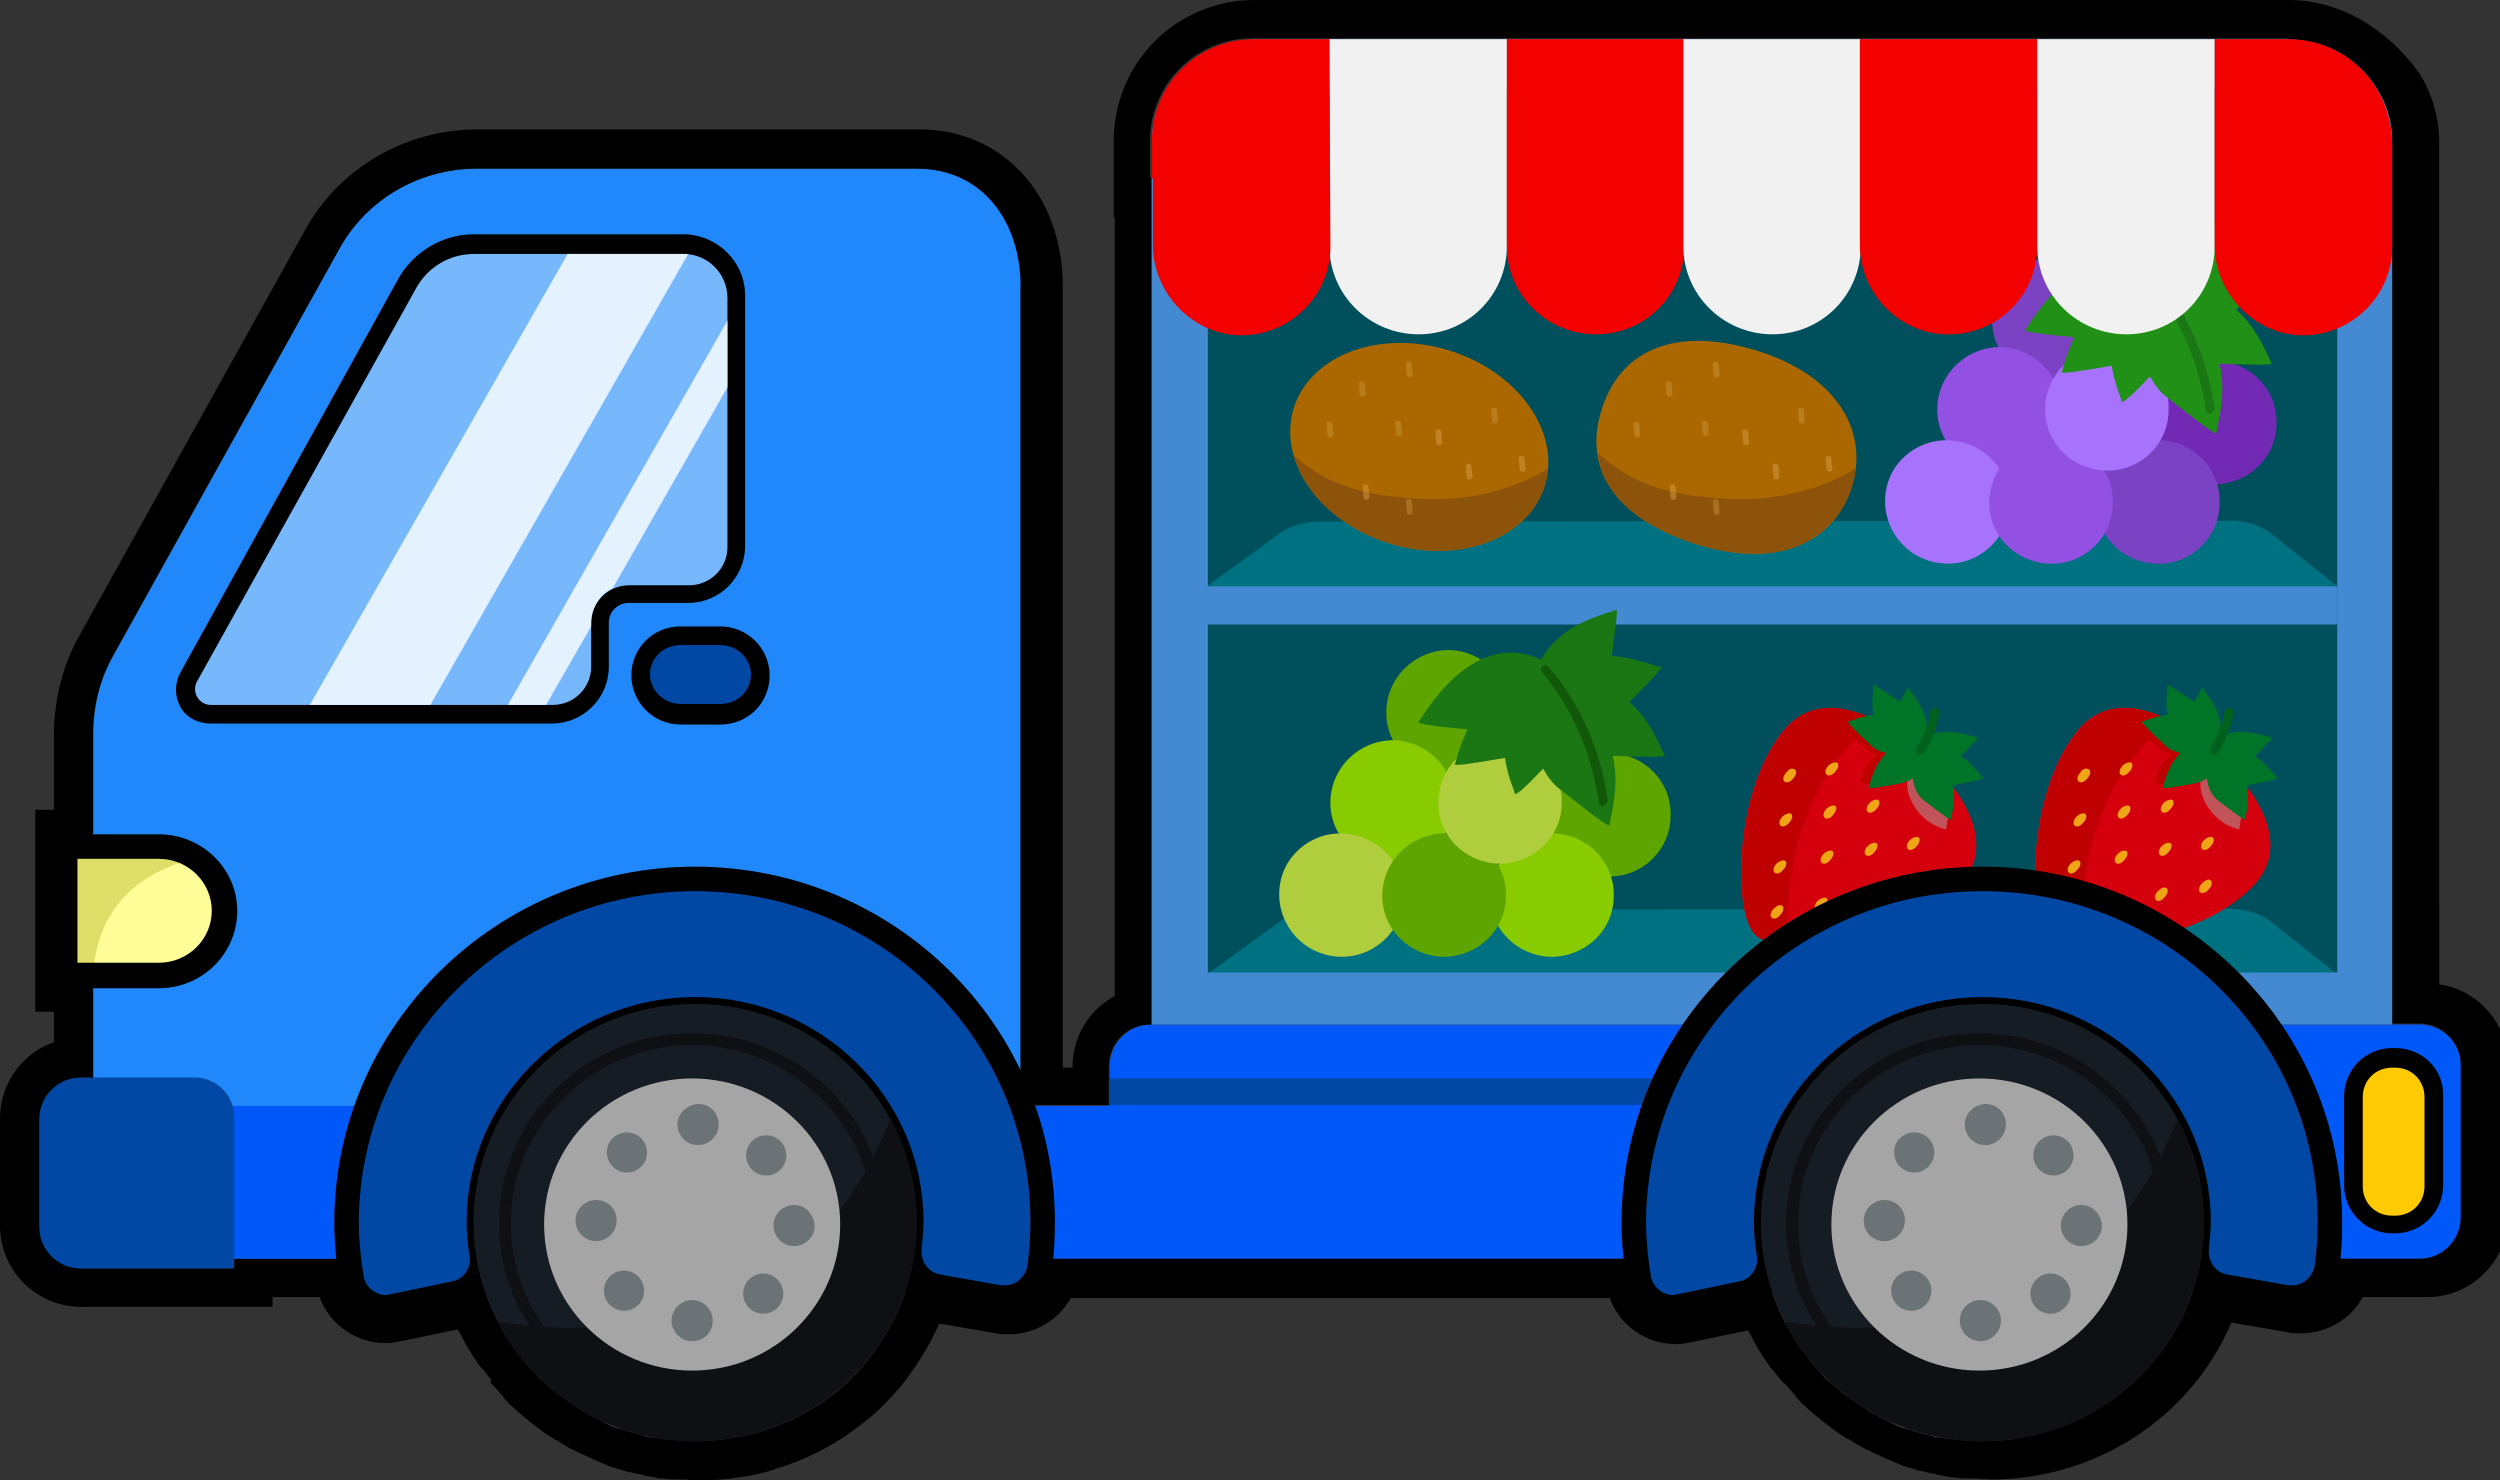 <?xml version="1.0" encoding="utf-8"?>
<!-- Generator: Adobe Illustrator 26.5.0, SVG Export Plug-In . SVG Version: 6.00 Build 0)  -->
<svg version="1.1" id="레이어_1" xmlns="http://www.w3.org/2000/svg" xmlns:xlink="http://www.w3.org/1999/xlink" x="0px"
	 y="0px" viewBox="0 0 255 151" style="enable-background:new 0 0 255 151;" xml:space="preserve">
<rect x="0" y="0" width="255" height="151" fill="#333333" stroke="none"/>
<g>
	<g>
		<g>
			<path style="fill:#2088FA;" d="M104.2,29.2c0-6.6-3.9-12-10.6-12H48.7c-5.9,0-11.3,3.1-14.1,8.2L11.5,67c-1.3,2.3-1.9,4.9-2,7.6
				h0v38.1c0,8.7,7.2,15.8,16,15.8h18.5l49.5,0c6.7,0,10.6-5.4,10.6-12V29.2z"/>
		</g>
		<g>
			<g>
				<path style="fill:#0148A5;" d="M69.4,72.8c-2.2,0-4.1-1.8-4.1-4c0-2.2,1.8-4,4.1-4h4.1c2.2,0,4.1,1.8,4.1,4c0,2.2-1.8,4-4.1,4
					H69.4z"/>
				<path d="M73.5,65.8c1.7,0,3.1,1.4,3.1,3c0,1.7-1.4,3-3.1,3h-4.1c-1.7,0-3.1-1.4-3.1-3c0-1.7,1.4-3,3.1-3H73.5 M73.5,63.9h-4.1
					c-2.8,0-5,2.2-5,5c0,2.7,2.2,5,5,5h4.1c2.8,0,5-2.2,5-5C78.5,66.1,76.2,63.9,73.5,63.9L73.5,63.9z"/>
			</g>
		</g>
		<g>
			<g>
				<g>
					<path style="fill:#DEDE69;" d="M6.6,99.6V86.3h9.6c3.7,0,6.7,3,6.7,6.6c0,3.6-3,6.6-6.7,6.6H6.6z"/>
					<g>
						<path style="fill:#FFFD97;" d="M9.6,98.3h6.6c3,0,5.5-2.4,5.5-5.4c0-2.2-1.3-4.1-3.3-4.9C11.9,90.1,10,94.9,9.6,98.3z"/>
					</g>
					<path d="M16.2,87.6c3,0,5.4,2.4,5.4,5.3c0,2.9-2.4,5.3-5.4,5.3H7.9V87.6H16.2 M16.2,85.1H7.9H5.3v2.5v10.7v2.5h2.6h8.3
						c4.4,0,8-3.5,8-7.9C24.2,88.6,20.6,85.1,16.2,85.1L16.2,85.1z"/>
				</g>
			</g>
		</g>
		<g>
			<g>
				<path style="fill:#77B7FC;" d="M21.5,72.8c-0.9,0-1.8-0.5-2.2-1.3c-0.5-0.8-0.5-1.7,0-2.5l22.4-40.2c1.3-2.4,3.9-3.9,6.7-3.9
					h21.3c3,0,5.5,2.4,5.5,5.4v25.4c0,2.7-2.2,4.9-4.9,4.9h-6.1c-1.6,0-3,1.3-3,2.9V68c0,2.7-2.2,4.9-4.9,4.9H21.5z"/>
				<path d="M69.7,25.9c2.5,0,4.5,2,4.5,4.5v25.4c0,2.2-1.8,3.9-3.9,3.9h-6.1c-2.2,0-3.9,1.7-3.9,3.9V68c0,2.2-1.8,3.9-3.9,3.9H21.5
					c-1.2,0-2-1.3-1.4-2.4l22.4-40.2c1.2-2.1,3.4-3.4,5.9-3.4H69.7 M69.7,23.9H48.3c-3.1,0-6,1.7-7.6,4.4L18.4,68.6
					c-0.6,1.1-0.6,2.4,0,3.5c0.6,1.1,1.8,1.7,3.1,1.7h34.8c3.2,0,5.8-2.6,5.8-5.8v-4.5c0-1.1,0.9-2,2-2h6.1c3.2,0,5.8-2.6,5.8-5.8
					V30.3C76.1,26.8,73.2,23.9,69.7,23.9L69.7,23.9z"/>
			</g>
			<path style="opacity:0.8;fill:#FFFFFF;" d="M69.7,25.9H57.9l-26.3,46h12.3l26.3-46C70,25.9,69.9,25.9,69.7,25.9z"/>
			<path style="opacity:0.8;fill:#FFFFFF;" d="M74.2,32.7L51.8,71.9h3.9l4.6-8v-0.4c0-1.5,0.9-2.9,2.2-3.5l11.7-20.5V32.7z"/>
		</g>
		<path style="fill:#0058F8;" d="M246.8,104.5h-57.6h-19.3h-52.5c-2.3,0-4.2,1.9-4.2,4.2v4.1H105H98H9.5v8.9c0,3.7,3,6.7,6.8,6.7H98
			h0h19.4c0,0,0,0,0,0h52.5h19.3h57.6c2.3,0,4.2-1.9,4.2-4.2v-15.6C251,106.4,249.1,104.5,246.8,104.5z"/>
		<g>
			<path style="fill:#FDCA03;" d="M244.1,124.9c-2.2,0-4-1.8-4-3.9v-9.1c0-2.2,1.8-3.9,4-3.9h0.3c2.2,0,4,1.8,4,3.9v9.1
				c0,2.2-1.8,3.9-4,3.9H244.1z"/>
			<path d="M244.3,108.9c1.7,0,3,1.3,3,3v9.1c0,1.7-1.3,3-3,3h-0.3c-1.7,0-3-1.3-3-3v-9.1c0-1.7,1.3-3,3-3H244.3 M244.3,106.9h-0.3
				c-2.7,0-4.9,2.2-4.9,4.9v9.1c0,2.7,2.2,4.9,4.9,4.9h0.3c2.7,0,4.9-2.2,4.9-4.9v-9.1C249.3,109.1,247.1,106.9,244.3,106.9
				L244.3,106.9z"/>
		</g>
		<g>
			<g>
				<path style="fill:#0148A5;" d="M23.8,129.4H8.1c-2.3,0-4.1-1.8-4.1-4.1V114c0-2.3,1.8-4.1,4.1-4.1h11.7c2.3,0,4.1,1.8,4.1,4.1
					V129.4z"/>
			</g>
		</g>
	</g>
	<rect x="113.2" y="110" style="fill:#0148A5;" width="68.2" height="2.7"/>
</g>
<path d="M233.4,4c3.9,0,7.4,2.1,9.2,5.3c0,0.1,0.1,0.1,0.1,0.2c0,0.1,0.1,0.1,0.1,0.2c0.8,1.4,1.2,3,1.2,4.7v0.2v5.9v3.2v1.3v79.4
	h-13.2c0,0,0,0,0,0h16c2.3,0,4.2,1.9,4.2,4.2v15.6c0,2.3-1.9,4.2-4.2,4.2h-9.6c0,0.3-0.1,0.6-0.1,0.9c-0.2,1.6-1.6,2.8-3.3,2.8
	c-0.2,0-0.4,0-0.6-0.1l-6.2-1.1c-0.5-0.1-1-0.3-1.4-0.6h-1.5c-2.5,9.6-11.4,16.7-21.9,16.7c-0.5,0-1,0-1.5-0.1c-0.1,0-0.3,0-0.4,0
	c-0.4,0-0.8-0.1-1.2-0.1c-0.1,0-0.2,0-0.3,0c-0.5-0.1-0.9-0.2-1.4-0.2c-0.1,0-0.2,0-0.3-0.1c-0.4-0.1-0.7-0.2-1.1-0.3
	c-0.1,0-0.2-0.1-0.4-0.1c-0.4-0.1-0.9-0.3-1.3-0.4c0,0-0.1,0-0.1,0c-0.4-0.1-0.8-0.3-1.2-0.5c-0.1-0.1-0.2-0.1-0.3-0.2
	c-0.4-0.2-0.7-0.3-1-0.5c-0.1,0-0.1-0.1-0.2-0.1c-0.4-0.2-0.8-0.4-1.2-0.7c-0.1-0.1-0.2-0.1-0.3-0.2c-0.3-0.2-0.6-0.4-0.9-0.6
	c-0.1-0.1-0.2-0.1-0.3-0.2c-0.4-0.3-0.7-0.5-1.1-0.8c0,0-0.1-0.1-0.1-0.1c-0.3-0.3-0.6-0.5-0.9-0.8c-0.1-0.1-0.2-0.2-0.3-0.2
	c-0.3-0.3-0.6-0.6-0.8-0.9c0,0-0.1-0.1-0.1-0.1c-0.3-0.3-0.6-0.7-0.9-1c-0.1-0.1-0.1-0.2-0.2-0.3c-0.2-0.3-0.5-0.6-0.7-0.9
	c-0.1-0.1-0.1-0.2-0.2-0.3c-0.3-0.4-0.5-0.8-0.7-1.1c0-0.1-0.1-0.1-0.1-0.2c-0.2-0.3-0.4-0.7-0.6-1c0-0.1-0.1-0.1-0.1-0.2
	c0,0,0,0,0,0c-0.7-1.4-1.3-2.9-1.7-4.5h-0.6c-0.5,0.7-1.2,1.2-2.1,1.4l-6.2,1.3c-0.2,0-0.5,0.1-0.7,0.1c-1.6,0-3-1.1-3.2-2.7
	c-0.1-0.7-0.2-1.3-0.3-2h-49.8c0,0,0,0,0,0h-11.5c0,0.3-0.1,0.6-0.1,0.9c-0.2,1.6-1.6,2.8-3.3,2.8c-0.2,0-0.4,0-0.6-0.1l-6.2-1.1
	c-0.5-0.1-1-0.3-1.4-0.6h-1.5c-0.8,3.2-2.4,6.1-4.4,8.6c-0.7,0.8-1.4,1.6-2.2,2.3c-0.3,0.2-0.5,0.5-0.8,0.7
	c-2.2,1.8-4.8,3.2-7.7,4.1c-0.4,0.1-0.7,0.2-1.1,0.3c-0.7,0.2-1.5,0.3-2.2,0.4c-1.1,0.2-2.3,0.3-3.4,0.3c-0.5,0-1,0-1.5-0.1
	c-0.1,0-0.3,0-0.4,0c-0.4,0-0.8-0.1-1.2-0.1c-0.1,0-0.2,0-0.3,0c-0.5-0.1-0.9-0.2-1.4-0.2c-0.1,0-0.2,0-0.3-0.1
	c-0.4-0.1-0.7-0.2-1.1-0.3c-0.1,0-0.2-0.1-0.4-0.1c-0.4-0.1-0.9-0.3-1.3-0.4c0,0-0.1,0-0.1,0c-0.4-0.1-0.8-0.3-1.2-0.5
	c-0.1-0.1-0.2-0.1-0.3-0.2c-0.4-0.2-0.7-0.3-1-0.5c-0.1,0-0.1-0.1-0.2-0.1c-0.4-0.2-0.8-0.4-1.2-0.7c-0.1-0.1-0.2-0.1-0.3-0.2
	c-0.3-0.2-0.6-0.4-0.9-0.6c-0.1-0.1-0.2-0.1-0.3-0.2c-0.4-0.3-0.7-0.5-1.1-0.8c0,0-0.1-0.1-0.1-0.1c-0.3-0.3-0.6-0.5-0.9-0.8
	c-0.1-0.1-0.2-0.2-0.3-0.2c-0.3-0.3-0.6-0.6-0.8-0.9c0,0-0.1-0.1-0.1-0.1c-0.3-0.3-0.6-0.7-0.9-1c-0.1-0.1-0.1-0.2-0.2-0.3
	c-0.2-0.3-0.5-0.6-0.7-0.9c-0.1-0.1-0.1-0.2-0.2-0.3c-0.3-0.4-0.5-0.8-0.7-1.1c0-0.1-0.1-0.1-0.1-0.2c-0.2-0.3-0.4-0.7-0.6-1
	c0-0.1-0.1-0.1-0.1-0.2c0,0,0,0,0,0c-0.7-1.4-1.3-2.9-1.7-4.5h-0.6c-0.5,0.7-1.2,1.2-2.1,1.4l-6.2,1.3c-0.2,0-0.5,0.1-0.7,0.1
	c-1.6,0-3-1.1-3.2-2.7c-0.1-0.7-0.2-1.3-0.3-2H25.6h-1.7v1H8.3c-2.4,0-4.3-1.9-4.3-4.3v-10.9c0-2.4,1.9-4.3,4.3-4.3h1.2V99.2H7.6
	v-1.9v-8.8v-1.9h1.9V74.5v0c0-2.6,0.7-5.2,2-7.6l23.1-41.5c2.8-5.1,8.2-8.2,14-8.2c0,0,0,0,0,0h44.9c6.7,0,10.6,5.4,10.6,12v83.5
	h0.8h8.2V110v-1.3c0-2.3,1.9-4.2,4.2-4.2h52.5h3.7c0,0,0,0,0,0h-56.1V24.9v-6.8h-0.1v-3.8c0-5.7,4.7-10.4,10.4-10.4h0.8h6.8h0.1
	h18.1h18h0.1h17.9h0.1h18h18.1h6.9H233.4 M233.4,0h-0.5h-6.9h-18.1h-18h-0.1h-17.9h-0.1h-18h-18.1h-0.1h-6.8h-0.8
	c-8,0-14.4,6.4-14.4,14.4v3.8v4h0.1v2.8v76.6c-2.6,1.4-4.3,4.1-4.3,7.2v0.1h-1V29.2c0-9.3-6.1-16-14.6-16H48.7
	c-7.3,0-14.1,3.9-17.6,10.3L8,65c-1.6,2.9-2.4,6.2-2.5,9.5l0,8.1H3.6v4v1.9v8.8v1.9v4h1.9v3.1c-3.2,1.1-5.5,4.2-5.5,7.8v10.9
	c0,4.6,3.7,8.3,8.3,8.3h15.5h4v-1h4.8c1,2.8,3.7,4.7,6.8,4.7c0.5,0,1-0.1,1.5-0.2l5.8-1.2l0.5,0.9c0,0.1,0.1,0.2,0.1,0.2
	c0.2,0.4,0.4,0.8,0.7,1.2c0,0.1,0.1,0.1,0.1,0.2c0.3,0.4,0.6,0.9,0.9,1.3c0.1,0.1,0.1,0.2,0.2,0.2l0.1,0.1c0.3,0.4,0.5,0.7,0.8,1
	L50,141c0.1,0.1,0.1,0.2,0.2,0.2c0.4,0.4,0.7,0.8,1.1,1.2c0,0.1,0.1,0.1,0.1,0.2c0.3,0.3,0.6,0.7,1,1c0.1,0.1,0.2,0.2,0.3,0.3
	c0.4,0.3,0.7,0.6,1.1,0.9c0,0,0.1,0.1,0.1,0.1c0.4,0.3,0.8,0.6,1.3,1c0.1,0.1,0.2,0.1,0.3,0.2l0.1,0.1c0.4,0.2,0.7,0.5,1.1,0.7
	l0.1,0c0.1,0.1,0.2,0.1,0.3,0.2c0.5,0.3,0.9,0.6,1.4,0.8c0.1,0,0.1,0.1,0.2,0.1c0.4,0.2,0.8,0.4,1.3,0.6c0.1,0.1,0.3,0.1,0.4,0.2
	c0.5,0.2,0.9,0.4,1.4,0.6c0.1,0,0.1,0,0.2,0.1c0.5,0.2,1,0.3,1.6,0.5c0.1,0,0.2,0.1,0.3,0.1l0.1,0c0.4,0.1,0.9,0.2,1.3,0.3l0.1,0
	c0.1,0,0.2,0,0.3,0.1c0.5,0.1,1.1,0.2,1.6,0.3c0.1,0,0.2,0,0.3,0l0.1,0c0.4,0.1,0.9,0.1,1.4,0.1c0.2,0,0.3,0,0.5,0
	c0.6,0,1.2,0.1,1.7,0.1c1.4,0,2.7-0.1,4-0.3c0.9-0.1,1.7-0.3,2.6-0.5c0.4-0.1,0.8-0.2,1.3-0.4c3.3-1,6.3-2.6,9-4.8
	c0.3-0.3,0.7-0.5,1-0.8c0.9-0.8,1.8-1.8,2.6-2.7c1.6-2,3-4.2,4-6.5l5.8,1c0.4,0.1,0.8,0.1,1.3,0.1c2.7,0,5.1-1.5,6.3-3.7h8.5h46.5
	c1,2.8,3.7,4.7,6.8,4.7c0.5,0,1-0.1,1.5-0.2l5.8-1.2l0.5,0.9c0,0.1,0.1,0.2,0.1,0.2c0.2,0.4,0.4,0.8,0.7,1.2c0,0.1,0.1,0.1,0.1,0.2
	c0.3,0.4,0.6,0.9,0.9,1.3c0.1,0.1,0.1,0.2,0.2,0.2l0.1,0.1c0.3,0.4,0.5,0.7,0.8,1l0.1,0.1c0.1,0.1,0.1,0.2,0.2,0.2
	c0.4,0.4,0.7,0.8,1.1,1.2c0,0.1,0.1,0.1,0.1,0.2c0.3,0.3,0.6,0.7,1,1c0.1,0.1,0.2,0.2,0.3,0.3c0.4,0.3,0.7,0.6,1.1,0.9
	c0,0,0.1,0.1,0.1,0.1c0.4,0.3,0.8,0.6,1.3,1c0.1,0.1,0.2,0.1,0.3,0.2l0.1,0.1c0.4,0.2,0.7,0.5,1.1,0.7l0.1,0
	c0.1,0.1,0.2,0.1,0.3,0.2c0.5,0.3,0.9,0.6,1.4,0.8c0.1,0,0.1,0.1,0.2,0.1c0.4,0.2,0.8,0.4,1.3,0.6c0.1,0.1,0.3,0.1,0.4,0.2
	c0.5,0.2,0.9,0.4,1.4,0.6c0.1,0,0.1,0,0.2,0.1c0.5,0.2,1,0.3,1.6,0.5c0.1,0,0.2,0.1,0.3,0.1l0.1,0c0.4,0.1,0.9,0.2,1.3,0.3l0.1,0
	c0.1,0,0.2,0,0.3,0.1c0.5,0.1,1.1,0.2,1.6,0.3c0.1,0,0.2,0,0.3,0l0.1,0c0.4,0.1,0.9,0.1,1.4,0.1c0.2,0,0.3,0,0.5,0
	c0.6,0,1.2,0.1,1.7,0.1c10.8,0,20.4-6.4,24.5-16l5.8,1c0.4,0.1,0.8,0.1,1.3,0.1c2.7,0,5.1-1.5,6.3-3.7h6.6c4.5,0,8.2-3.7,8.2-8.2
	v-15.6c0-4.1-3-7.5-7-8.1V25.1v-1.3v-3.2v-5.9v-0.2c0-2.3-0.6-4.5-1.7-6.5c-0.1-0.1-0.1-0.2-0.2-0.3l0,0l0,0c0-0.1-0.1-0.1-0.1-0.2
	l0,0C243.4,2.8,238.6,0,233.4,0L233.4,0z"/>
<g id="box_00000052793377456619755570000001224641484847651219_">
	<g id="Frames_00000013876261006039481630000016800362913769231755_">
		<path style="fill:#004F5C;" d="M230.9,6.6H130.7c-5.7,0-10.3,4.6-10.3,10.3v84.9h120.9V16.9C241.2,11.2,236.6,6.6,230.9,6.6z"/>
		<path style="fill:#007181;" d="M130.8,93.8l-7.7,5.6h115.3l-6.9-5.5c-1.1-0.8-2.6-1.2-4.1-1.2l-92.7,0.1
			C133.3,92.8,132,93.2,130.8,93.8z"/>
		<g>
			<path style="fill:#007181;" d="M130.8,54.2l-7.7,5.6h115.3l-6.9-5.5c-1.1-0.8-2.6-1.2-4.1-1.2l-92.7,0.1
				C133.3,53.2,132,53.5,130.8,54.2z"/>
			<rect x="123.1" y="59.8" style="fill:#438AD2;" width="115.3" height="3.9"/>
		</g>
		<g>
			<g>
				<path style="fill:#438AD2;" d="M244,104.5H117.5V14.3c0-5.7,5-10.3,11.2-10.3h104.2C239,4,244,8.6,244,14.3V104.5z M123.2,99.2
					h115.2V14.3c0-2.8-2.5-5.1-5.5-5.1H128.7c-3,0-5.5,2.3-5.5,5.1V99.2z"/>
			</g>
		</g>
	</g>
</g>
<g>
	
		<ellipse transform="matrix(0.293 -0.956 0.956 0.293 58.745 170.652)" style="fill:#AB6800;" cx="144.8" cy="45.6" rx="10.3" ry="13.4"/>
	<g>
		<defs>
			
				<ellipse id="SVGID_4_" transform="matrix(0.293 -0.956 0.956 0.293 58.745 170.652)" cx="144.8" cy="45.6" rx="10.3" ry="13.4"/>
		</defs>
		<clipPath id="SVGID_00000110464174216050532160000007041933747553982607_">
			<use xlink:href="#SVGID_4_"  style="overflow:visible;"/>
		</clipPath>
		<g style="clip-path:url(#SVGID_00000110464174216050532160000007041933747553982607_);">
			<path style="fill:#8E530A;" d="M146.1,56.8c-10.3,0.4-16.4-6-19.3-15.5c0.8,1.1,1.7,2,2.5,2.8c2,1.8,4.1,3.8,6.3,4.8
				c2.3,1.1,4.7,1.6,7.1,1.8c5,0.6,10.2,0,14.9-2.7c4.1-2.4,7.5-7.2,10.3-13.1C167.4,49.2,158.6,56.4,146.1,56.8z"/>
		</g>
	</g>
	<g style="opacity:0.35;">
		<path style="fill:#D8A24C;" d="M143.8,52.5c-0.2,0-0.3-0.1-0.3-0.3l-0.1-1c0-0.2,0.1-0.3,0.3-0.3c0.2,0,0.3,0.1,0.3,0.3l0.1,1
			C144.1,52.4,144,52.5,143.8,52.5C143.8,52.5,143.8,52.5,143.8,52.5z"/>
	</g>
	<g style="opacity:0.35;">
		<path style="fill:#D8A24C;" d="M142.7,44.5c-0.2,0-0.3-0.1-0.3-0.3l-0.1-1c0-0.2,0.1-0.3,0.3-0.3c0.2,0,0.3,0.1,0.3,0.3l0.1,1
			C143,44.3,142.9,44.5,142.7,44.5C142.7,44.5,142.7,44.5,142.7,44.5z"/>
	</g>
	<g style="opacity:0.46;">
		<path style="fill:#D8A24C;" d="M155.3,48.1c-0.2,0-0.3-0.1-0.3-0.3l-0.1-1c0-0.2,0.1-0.3,0.3-0.3c0.2,0,0.3,0.1,0.3,0.3l0.1,1
			C155.6,48,155.5,48.1,155.3,48.1C155.3,48.1,155.3,48.1,155.3,48.1z"/>
	</g>
	<g style="opacity:0.35;">
		<path style="fill:#D8A24C;" d="M152.5,43.2c-0.2,0-0.3-0.1-0.3-0.3l-0.1-1c0-0.2,0.1-0.3,0.3-0.3c0.2,0,0.3,0.1,0.3,0.3l0.1,1
			C152.8,43,152.7,43.1,152.5,43.2C152.5,43.2,152.5,43.2,152.5,43.2z"/>
	</g>
	<g style="opacity:0.46;">
		<path style="fill:#D8A24C;" d="M149.9,48.9c-0.2,0-0.3-0.1-0.3-0.3l-0.1-1c0-0.2,0.1-0.3,0.3-0.3c0.2,0,0.3,0.1,0.3,0.3l0.1,1
			C150.2,48.7,150.1,48.9,149.9,48.9C149.9,48.9,149.9,48.9,149.9,48.9z"/>
	</g>
	<g style="opacity:0.35;">
		<path style="fill:#D8A24C;" d="M139,40.5c-0.2,0-0.3-0.1-0.3-0.3l-0.1-1c0-0.2,0.1-0.3,0.3-0.3c0.2,0,0.3,0.1,0.3,0.3l0.1,1
			C139.3,40.3,139.2,40.4,139,40.5C139,40.5,139,40.5,139,40.5z"/>
	</g>
	<g style="opacity:0.35;">
		<path style="fill:#D8A24C;" d="M135.7,44.6c-0.2,0-0.3-0.1-0.3-0.3l-0.1-1c0-0.2,0.1-0.3,0.3-0.3c0.2,0,0.3,0.1,0.3,0.3l0.1,1
			C136,44.4,135.9,44.6,135.7,44.6C135.7,44.6,135.7,44.6,135.7,44.6z"/>
	</g>
	<g style="opacity:0.46;">
		<path style="fill:#D8A24C;" d="M146.8,45.4c-0.2,0-0.3-0.1-0.3-0.3l-0.1-1c0-0.2,0.1-0.3,0.3-0.3c0.2,0,0.3,0.1,0.3,0.3l0.1,1
			C147.1,45.3,147,45.4,146.8,45.4C146.8,45.4,146.8,45.4,146.8,45.4z"/>
	</g>
	<g style="opacity:0.35;">
		<path style="fill:#D8A24C;" d="M143.8,38.5c-0.2,0-0.3-0.1-0.3-0.3l-0.1-1c0-0.2,0.1-0.3,0.3-0.3c0.2,0,0.3,0.1,0.3,0.3l0.1,1
			C144.1,38.3,144,38.5,143.8,38.5C143.8,38.5,143.8,38.5,143.8,38.5z"/>
	</g>
	<g style="opacity:0.46;">
		<path style="fill:#D8A24C;" d="M139.4,51c-0.2,0-0.3-0.1-0.3-0.3l-0.1-1c0-0.2,0.1-0.3,0.3-0.3c0.2,0,0.3,0.1,0.3,0.3l0.1,1
			C139.6,50.8,139.5,51,139.4,51C139.4,51,139.4,51,139.4,51z"/>
	</g>
</g>
<g>
	<path style="fill:#AB6800;" d="M173,55.5c8.6,2.7,14.2-0.4,15.9-5.9c1.7-5.4-1.3-11.2-9.6-13.8c-9-2.8-14.2,0.4-15.9,5.9
		C161.6,47.1,163.9,52.6,173,55.5z"/>
	<g>
		<defs>
			<path id="SVGID_00000106859139651048555840000004928685710823617945_" d="M173,55.5c8.6,2.7,14.2-0.4,15.9-5.9
				c1.7-5.4-1.3-11.2-9.6-13.8c-9-2.8-14.2,0.4-15.9,5.9C161.6,47.1,163.9,52.6,173,55.5z"/>
		</defs>
		<clipPath id="SVGID_00000176034529825967878070000004575175820860246167_">
			<use xlink:href="#SVGID_00000106859139651048555840000004928685710823617945_"  style="overflow:visible;"/>
		</clipPath>
		<g style="clip-path:url(#SVGID_00000176034529825967878070000004575175820860246167_);">
			<path style="fill:#8E530A;" d="M177.4,56.8c-10.3,0.4-16.4-6-19.3-15.5c0.8,1.1,1.7,2,2.5,2.8c2,1.8,4.1,3.8,6.3,4.8
				c2.3,1.1,4.7,1.6,7.1,1.8c5,0.6,10.2,0,14.9-2.7c4.1-2.4,7.5-7.2,10.3-13.1C198.7,49.2,189.9,56.4,177.4,56.8z"/>
		</g>
	</g>
	<g style="opacity:0.35;">
		<path style="fill:#D8A24C;" d="M175.1,52.5c-0.2,0-0.3-0.1-0.3-0.3l-0.1-1c0-0.2,0.1-0.3,0.3-0.3c0.2,0,0.3,0.1,0.3,0.3l0.1,1
			C175.4,52.4,175.3,52.5,175.1,52.5C175.1,52.5,175.1,52.5,175.1,52.5z"/>
	</g>
	<g style="opacity:0.35;">
		<path style="fill:#D8A24C;" d="M174,44.5c-0.2,0-0.3-0.1-0.3-0.3l-0.1-1c0-0.2,0.1-0.3,0.3-0.3c0.2,0,0.3,0.1,0.3,0.3l0.1,1
			C174.3,44.3,174.2,44.5,174,44.5C174.1,44.5,174,44.5,174,44.5z"/>
	</g>
	<g style="opacity:0.46;">
		<path style="fill:#D8A24C;" d="M186.6,48.1c-0.2,0-0.3-0.1-0.3-0.3l-0.1-1c0-0.2,0.1-0.3,0.3-0.3c0.2,0,0.3,0.1,0.3,0.3l0.1,1
			C186.9,48,186.8,48.1,186.6,48.1C186.6,48.1,186.6,48.1,186.6,48.1z"/>
	</g>
	<g style="opacity:0.35;">
		<path style="fill:#D8A24C;" d="M183.8,43.2c-0.2,0-0.3-0.1-0.3-0.3l-0.1-1c0-0.2,0.1-0.3,0.3-0.3c0.2,0,0.3,0.1,0.3,0.3l0.1,1
			C184.1,43,184,43.1,183.8,43.2C183.8,43.2,183.8,43.2,183.8,43.2z"/>
	</g>
	<g style="opacity:0.46;">
		<path style="fill:#D8A24C;" d="M181.2,48.9c-0.2,0-0.3-0.1-0.3-0.3l-0.1-1c0-0.2,0.1-0.3,0.3-0.3c0.2,0,0.3,0.1,0.3,0.3l0.1,1
			C181.5,48.7,181.4,48.9,181.2,48.9C181.2,48.9,181.2,48.9,181.2,48.9z"/>
	</g>
	<g style="opacity:0.35;">
		<path style="fill:#D8A24C;" d="M170.3,40.5c-0.2,0-0.3-0.1-0.3-0.3l-0.1-1c0-0.2,0.1-0.3,0.3-0.3c0.2,0,0.3,0.1,0.3,0.3l0.1,1
			C170.6,40.3,170.5,40.4,170.3,40.5C170.3,40.5,170.3,40.5,170.3,40.5z"/>
	</g>
	<g style="opacity:0.35;">
		<path style="fill:#D8A24C;" d="M167,44.6c-0.2,0-0.3-0.1-0.3-0.3l-0.1-1c0-0.2,0.1-0.3,0.3-0.3c0.2,0,0.3,0.1,0.3,0.3l0.1,1
			C167.3,44.4,167.2,44.6,167,44.6C167,44.6,167,44.6,167,44.6z"/>
	</g>
	<g style="opacity:0.46;">
		<path style="fill:#D8A24C;" d="M178.1,45.4c-0.2,0-0.3-0.1-0.3-0.3l-0.1-1c0-0.2,0.1-0.3,0.3-0.3c0.2,0,0.3,0.1,0.3,0.3l0.1,1
			C178.4,45.3,178.3,45.4,178.1,45.4C178.1,45.4,178.1,45.4,178.1,45.4z"/>
	</g>
	<g style="opacity:0.35;">
		<path style="fill:#D8A24C;" d="M175.1,38.5c-0.2,0-0.3-0.1-0.3-0.3l-0.1-1c0-0.2,0.1-0.3,0.3-0.3c0.2,0,0.3,0.1,0.3,0.3l0.1,1
			C175.4,38.3,175.3,38.5,175.1,38.5C175.1,38.5,175.1,38.5,175.1,38.5z"/>
	</g>
	<g style="opacity:0.46;">
		<path style="fill:#D8A24C;" d="M170.7,51c-0.2,0-0.3-0.1-0.3-0.3l-0.1-1c0-0.2,0.1-0.3,0.3-0.3c0.2,0,0.3,0.1,0.3,0.3l0.1,1
			C171,50.8,170.8,51,170.7,51C170.7,51,170.7,51,170.7,51z"/>
	</g>
</g>
<g>
	<g>
		<g>
			<path style="fill:#B1DA32;" d="M219.4,39.8c-3.5-0.1-6.3-2.9-6.2-6.4c0.1-3.5,3-6.2,6.4-6.2c3.5,0.1,6.3,2.9,6.2,6.4
				C225.8,37.1,222.9,39.9,219.4,39.8z"/>
		</g>
		<g>
			<path style="fill:#7C42C4;" d="M209.4,38.9c-3.5-0.1-6.3-2.9-6.2-6.4c0.1-3.5,3-6.2,6.4-6.2c3.5,0.1,6.3,2.9,6.2,6.4
				C215.8,36.2,212.9,39,209.4,38.9z"/>
		</g>
		<g>
			<path style="fill:#9351E3;" d="M203.8,48c-3.5-0.1-6.3-2.9-6.2-6.4c0.1-3.5,3-6.2,6.4-6.2c3.5,0.1,6.3,2.9,6.2,6.4
				C210.2,45.3,207.3,48.1,203.8,48z"/>
		</g>
		<g>
			<path style="fill:#722AB5;" d="M225.8,49.4c-3.5-0.1-6.3-2.9-6.2-6.4c0.1-3.5,3-6.2,6.4-6.2c3.5,0.1,6.3,2.9,6.2,6.4
				C232.2,46.7,229.3,49.4,225.8,49.4z"/>
		</g>
		<g>
			<path style="fill:#7C42C4;" d="M220,57.5c-3.5-0.1-6.3-2.9-6.2-6.4c0.1-3.5,3-6.2,6.4-6.2c3.5,0.1,6.3,2.9,6.2,6.4
				C226.4,54.8,223.5,57.6,220,57.5z"/>
		</g>
		<g>
			<path style="fill:#A773FD;" d="M204.1,54.4c-1.8,3-5.6,4-8.7,2.2c-3-1.8-4-5.6-2.3-8.6c1.8-3,5.6-4,8.7-2.2
				C204.9,47.6,205.9,51.4,204.1,54.4z"/>
		</g>
		<g>
			<g>
				<path style="fill:#9351E3;" d="M209.1,57.5c-3.5-0.1-6.3-2.9-6.2-6.4c0.1-3.5,3-6.2,6.4-6.2c3.5,0.1,6.3,2.9,6.2,6.4
					C215.5,54.8,212.6,57.6,209.1,57.5z"/>
			</g>
		</g>
		<g>
			<path style="fill:#A773FD;" d="M214.8,48c-3.5-0.1-6.3-2.9-6.2-6.4c0.1-3.5,3-6.2,6.4-6.2c3.5,0.1,6.3,2.9,6.2,6.4
				C221.2,45.3,218.3,48.1,214.8,48z"/>
		</g>
	</g>
	<g>
		<g>
			<path style="fill:#209116;" d="M206.6,33.6c0.3-0.2,5.3-9.7,12.5-6.3c2.1-4,7.3-4.8,7.6-5.1c0.3-0.3,0,1.6-0.4,4.7
				c2.6,0.2,4.7,1.2,5,1.1c0.4-0.1-0.9,1.3-3.2,3.6c2.4,2.1,3.4,5.3,3.6,5.4c0.3,0.3-1.8,0.2-5.3,0.1c0.8,3.4-0.4,6.7-0.3,7
				c0.1,0.5-1.9-1.1-5.1-3.6c-0.8-0.6-1.3-1.4-1.7-2.1c-1.8,1.9-2.9,2.9-2.9,2.5c0-0.2-0.7-1.6-1-3.6c-3.4,0.6-5.4,0.9-5.1,0.6
				c0.1-0.1,0.4-1.7,1.3-3.5C208.2,34.1,206.2,33.8,206.6,33.6z"/>
		</g>
		<g>
			<path style="fill:#1B7713;" d="M225.4,42.2c-0.2,0-0.4-0.1-0.4-0.4c-0.7-4.4-2.2-7.8-3.4-9.8c-1.3-2.2-2.4-3.4-2.4-3.4
				c-0.2-0.2-0.2-0.4,0-0.6c0.2-0.2,0.4-0.2,0.6,0c0.2,0.2,4.8,4.9,6.1,13.6C225.8,41.9,225.7,42.1,225.4,42.2
				C225.4,42.2,225.4,42.2,225.4,42.2z"/>
		</g>
	</g>
</g>
<g>
	<g>
		<g>
			<path style="fill:#B1DA32;" d="M157.6,79.9c-3.5-0.1-6.3-2.9-6.2-6.4c0.1-3.5,3-6.2,6.4-6.2c3.5,0.1,6.3,2.9,6.2,6.4
				C164,77.2,161.1,79.9,157.6,79.9z"/>
		</g>
		<g>
			<path style="fill:#5FA500;" d="M147.6,78.9c-3.5-0.1-6.3-2.9-6.2-6.4c0.1-3.5,3-6.2,6.4-6.2c3.5,0.1,6.3,2.9,6.2,6.4
				C154,76.2,151.1,79,147.6,78.9z"/>
		</g>
		<g>
			<path style="fill:#88CB00;" d="M141.9,88.1c-3.5-0.1-6.3-2.9-6.2-6.4c0.1-3.5,3-6.2,6.4-6.2c3.5,0.1,6.3,2.9,6.2,6.4
				C148.3,85.4,145.4,88.1,141.9,88.1z"/>
		</g>
		<g>
			<path style="fill:#5FA500;" d="M164,89.4c-3.5-0.1-6.3-2.9-6.2-6.4c0.1-3.5,3-6.2,6.4-6.2c3.5,0.1,6.3,2.9,6.2,6.4
				C170.4,86.7,167.5,89.5,164,89.4z"/>
		</g>
		<g>
			<path style="fill:#88CB00;" d="M158.2,97.6c-3.5-0.1-6.3-2.9-6.2-6.4c0.1-3.5,3-6.2,6.4-6.2c3.5,0.1,6.3,2.9,6.2,6.4
				C164.6,94.9,161.7,97.6,158.2,97.6z"/>
		</g>
		<g>
			<path style="fill:#AFCD3C;" d="M142.3,94.5c-1.8,3-5.6,4-8.7,2.2c-3-1.8-4-5.6-2.3-8.6c1.8-3,5.6-4,8.7-2.2
				C143,87.6,144,91.5,142.3,94.5z"/>
		</g>
		<g>
			<g>
				<path style="fill:#5FA500;" d="M147.2,97.6c-3.5-0.1-6.3-2.9-6.2-6.4c0.1-3.5,3-6.2,6.4-6.2c3.5,0.1,6.3,2.9,6.2,6.4
					C153.6,94.9,150.7,97.6,147.2,97.6z"/>
			</g>
		</g>
		<g>
			<path style="fill:#AFCD3C;" d="M152.9,88.1c-3.5-0.1-6.3-2.9-6.2-6.4c0.1-3.5,3-6.2,6.4-6.2c3.5,0.1,6.3,2.9,6.2,6.4
				C159.3,85.4,156.4,88.1,152.9,88.1z"/>
		</g>
	</g>
	<g>
		<g>
			<path style="fill:#1B7713;" d="M144.7,73.6c0.3-0.2,5.3-9.7,12.5-6.3c2.1-4,7.3-4.8,7.6-5.1c0.3-0.3,0,1.6-0.4,4.7
				c2.6,0.2,4.7,1.2,5,1.1c0.4-0.1-0.9,1.3-3.2,3.6c2.4,2.1,3.4,5.3,3.6,5.4c0.3,0.3-1.8,0.2-5.3,0.1c0.8,3.4-0.4,6.7-0.3,7
				c0.1,0.5-1.9-1.1-5.1-3.6c-0.8-0.6-1.3-1.4-1.7-2.1c-1.8,1.9-2.9,2.9-2.9,2.5c0-0.2-0.7-1.6-1-3.6c-3.4,0.6-5.4,0.9-5.1,0.6
				c0.1-0.1,0.4-1.7,1.3-3.5C146.4,74.1,144.3,73.8,144.7,73.6z"/>
		</g>
		<g>
			<path style="fill:#125809;" d="M163.5,82.2c-0.2,0-0.4-0.1-0.4-0.4c-0.7-4.4-2.2-7.8-3.4-9.8c-1.3-2.2-2.4-3.4-2.4-3.4
				c-0.2-0.2-0.2-0.4,0-0.6c0.2-0.2,0.4-0.2,0.6,0c0.2,0.2,4.8,4.9,6.1,13.6C164,81.9,163.8,82.1,163.5,82.2
				C163.6,82.2,163.6,82.2,163.5,82.2z"/>
		</g>
	</g>
</g>
<g>
	<g>
		<path style="fill:#D5000D;" d="M226,76.8c0,0,9.3,7.7,3.9,13.5c-5.4,5.8-18.3,7.4-20.8,5.1c-2.5-2.2-2.2-15.1,3-21.1
			C217.3,68.4,226,76.8,226,76.8z"/>
		<path style="fill:#BE0001;" d="M222.5,74l1.6,1.9c0,0,1.2,3.1-2,3.9c-1.9,0.5-2.3-0.1-2.3-0.1c0.4-2,1.8-2.8,1.8-2.8
			c-0.6,0.1-1.6-0.8-2.4-1.5c-4,4-7.5,11.5-6.7,21c-1.5-0.1-2.7-0.4-3.3-0.9c-2.5-2.2-2.2-15.1,3-21.1
			C214.4,71.8,217.6,71.4,222.5,74z"/>
		<g>
			<path style="fill:#EFA516;" d="M224.6,90.1c-0.3,0.3-0.4,0.7-0.2,0.9c0.2,0.2,0.6,0.1,0.9-0.3c0.3-0.3,0.4-0.7,0.2-0.9
				C225.3,89.6,224.9,89.8,224.6,90.1z"/>
			<path style="fill:#EFA516;" d="M220.5,86.3c-0.3,0.3-0.4,0.7-0.2,0.9c0.2,0.2,0.6,0.1,0.9-0.3c0.3-0.3,0.4-0.7,0.2-0.9
				C221.2,85.9,220.8,86,220.5,86.3z"/>
			<path style="fill:#EFA516;" d="M216.3,82.5c-0.3,0.3-0.4,0.7-0.2,0.9c0.2,0.2,0.6,0.1,0.9-0.3c0.3-0.3,0.4-0.7,0.2-0.9
				C217,82.1,216.6,82.2,216.3,82.5z"/>
			<path style="fill:#EFA516;" d="M212.2,78.8c-0.3,0.3-0.4,0.7-0.2,0.9c0.2,0.2,0.6,0.1,0.9-0.3c0.3-0.3,0.4-0.7,0.2-0.9
				C212.8,78.3,212.4,78.4,212.2,78.8z"/>
		</g>
		<g>
			<path style="fill:#EFA516;" d="M215.4,91.9c-0.3,0.3-0.4,0.7-0.2,0.9c0.2,0.2,0.6,0.1,0.9-0.3c0.3-0.3,0.4-0.7,0.2-0.9
				C216.1,91.5,215.7,91.6,215.4,91.9z"/>
			<path style="fill:#EFA516;" d="M211.2,88.1c-0.3,0.3-0.4,0.7-0.2,0.9s0.6,0.1,0.9-0.3c0.3-0.3,0.4-0.7,0.2-0.9
				C211.9,87.7,211.5,87.8,211.2,88.1z"/>
		</g>
		<g>
			<path style="fill:#EFA516;" d="M224.8,85.7c-0.3,0.3-0.4,0.7-0.2,0.9c0.2,0.2,0.6,0.1,0.9-0.3c0.3-0.3,0.4-0.7,0.2-0.9
				C225.5,85.3,225.1,85.4,224.8,85.7z"/>
			<path style="fill:#EFA516;" d="M220.7,81.9c-0.3,0.3-0.4,0.7-0.2,0.9c0.2,0.2,0.6,0.1,0.9-0.3c0.3-0.3,0.4-0.7,0.2-0.9
				C221.4,81.5,221,81.6,220.7,81.9z"/>
			<path style="fill:#EFA516;" d="M216.5,78.1c-0.3,0.3-0.4,0.7-0.2,0.9c0.2,0.2,0.6,0.1,0.9-0.3c0.3-0.3,0.4-0.7,0.2-0.9
				C217.2,77.7,216.8,77.8,216.5,78.1z"/>
		</g>
		<g>
			<path style="fill:#EFA516;" d="M220.1,90.9c-0.3,0.3-0.4,0.7-0.2,0.9c0.2,0.2,0.6,0.1,0.9-0.3c0.3-0.3,0.4-0.7,0.2-0.9
				C220.8,90.4,220.4,90.6,220.1,90.9z"/>
			<path style="fill:#EFA516;" d="M216,87.1c-0.3,0.3-0.4,0.7-0.2,0.9c0.2,0.2,0.6,0.1,0.9-0.3c0.3-0.3,0.4-0.7,0.2-0.9
				C216.6,86.7,216.3,86.8,216,87.1z"/>
			<path style="fill:#EFA516;" d="M211.8,83.3c-0.3,0.3-0.4,0.7-0.2,0.9c0.2,0.2,0.6,0.1,0.9-0.3c0.3-0.3,0.4-0.7,0.2-0.9
				C212.5,82.9,212.1,83,211.8,83.3z"/>
		</g>
		<g>
			<path style="fill:#EFA516;" d="M210.9,92.7c-0.3,0.3-0.4,0.7-0.2,0.9c0.2,0.2,0.6,0.1,0.9-0.3c0.3-0.3,0.4-0.7,0.2-0.9
				C211.5,92.2,211.2,92.4,210.9,92.7z"/>
		</g>
		<path style="opacity:0.49;fill:#ABABAB;" d="M228.6,83.3l-0.2,1.3c0,0-2.3-0.4-3.5-2.8c-1.2-2.4,0.3-4,0.3-4L228.6,83.3z"/>
		<path style="fill:#007527;" d="M223.8,71.6c0.5-1,0.9-1.6,0.9-1.4c0,0.2,2.2,2.4,1.8,4.9c2.3-1.1,5,0.2,5.2,0.1
			c0.2,0-0.5,0.7-1.7,1.9c1.3,0.9,2.1,2.2,2.3,2.2c0.2,0.1-1,0.4-3.1,0.8c0.3,1.7-0.2,3.4-0.2,3.5c0.1,0.2-1-0.6-2.7-1.9
			c-0.8-0.6-1.1-1.5-1.2-2.3c-0.3,0.2-0.7,0.4-1.2,0.5c-2.1,0.4-3.4,0.6-3.3,0.4c0.1-0.1,0.4-2.1,1.8-3.5c-0.5-0.1-1.1-0.3-1.6-0.8
			c-1.6-1.5-2.5-2.4-2.3-2.4c0.1,0,1.2-0.5,2.6-0.7c-0.3-1.5,0.1-3,0-3.1C221.1,69.9,222.2,70.5,223.8,71.6z"/>
		<path style="fill:#00601E;" d="M225.8,77c0.2,0,0.3-0.1,0.4-0.2c1.4-2,1.6-4,1.6-4.1c0-0.3-0.2-0.5-0.4-0.5
			c-0.3,0-0.5,0.2-0.5,0.4l0,0c0,0-0.2,1.8-1.4,3.6c-0.1,0.2-0.1,0.5,0.1,0.7C225.6,77,225.7,77,225.8,77z"/>
	</g>
</g>
<g>
	<g>
		<path style="fill:#D5000D;" d="M196,76.8c0,0,9.3,7.7,3.9,13.5c-5.4,5.8-18.3,7.4-20.8,5.1c-2.5-2.2-2.2-15.1,3-21.1
			C187.3,68.4,196,76.8,196,76.8z"/>
		<path style="fill:#BE0001;" d="M192.5,74l1.6,1.9c0,0,1.2,3.1-2,3.9c-1.9,0.5-2.3-0.1-2.3-0.1c0.4-2,1.8-2.8,1.8-2.8
			c-0.6,0.1-1.6-0.8-2.4-1.5c-4,4-7.5,11.5-6.7,21c-1.5-0.1-2.7-0.4-3.3-0.9c-2.5-2.2-2.2-15.1,3-21.1
			C184.4,71.8,187.6,71.4,192.5,74z"/>
		<g>
			<path style="fill:#EFA516;" d="M194.6,90.1c-0.3,0.3-0.4,0.7-0.2,0.9c0.2,0.2,0.6,0.1,0.9-0.3c0.3-0.3,0.4-0.7,0.2-0.9
				C195.3,89.6,194.9,89.8,194.6,90.1z"/>
			<path style="fill:#EFA516;" d="M190.5,86.3c-0.3,0.3-0.4,0.7-0.2,0.9c0.2,0.2,0.6,0.1,0.9-0.3c0.3-0.3,0.4-0.7,0.2-0.9
				C191.2,85.9,190.8,86,190.5,86.3z"/>
			<path style="fill:#EFA516;" d="M186.3,82.5c-0.3,0.3-0.4,0.7-0.2,0.9c0.2,0.2,0.6,0.1,0.9-0.3s0.4-0.7,0.2-0.9
				C187,82.1,186.6,82.2,186.3,82.5z"/>
			<path style="fill:#EFA516;" d="M182.2,78.8c-0.3,0.3-0.4,0.7-0.2,0.9c0.2,0.2,0.6,0.1,0.9-0.3c0.3-0.3,0.4-0.7,0.2-0.9
				C182.8,78.3,182.5,78.4,182.2,78.8z"/>
		</g>
		<g>
			<path style="fill:#EFA516;" d="M185.4,91.9c-0.3,0.3-0.4,0.7-0.2,0.9c0.2,0.2,0.6,0.1,0.9-0.3c0.3-0.3,0.4-0.7,0.2-0.9
				C186.1,91.5,185.7,91.6,185.4,91.9z"/>
			<path style="fill:#EFA516;" d="M181.2,88.1c-0.3,0.3-0.4,0.7-0.2,0.9s0.6,0.1,0.9-0.3c0.3-0.3,0.4-0.7,0.2-0.9
				C181.9,87.7,181.5,87.8,181.2,88.1z"/>
		</g>
		<g>
			<path style="fill:#EFA516;" d="M194.8,85.7c-0.3,0.3-0.4,0.7-0.2,0.9c0.2,0.2,0.6,0.1,0.9-0.3c0.3-0.3,0.4-0.7,0.2-0.9
				C195.5,85.3,195.1,85.4,194.8,85.7z"/>
			<path style="fill:#EFA516;" d="M190.7,81.9c-0.3,0.3-0.4,0.7-0.2,0.9c0.2,0.2,0.6,0.1,0.9-0.3c0.3-0.3,0.4-0.7,0.2-0.9
				C191.4,81.5,191,81.6,190.7,81.9z"/>
			<path style="fill:#EFA516;" d="M186.5,78.1c-0.3,0.3-0.4,0.7-0.2,0.9c0.2,0.2,0.6,0.1,0.9-0.3c0.3-0.3,0.4-0.7,0.2-0.9
				C187.2,77.7,186.8,77.8,186.5,78.1z"/>
		</g>
		<g>
			<path style="fill:#EFA516;" d="M190.1,90.9c-0.3,0.3-0.4,0.7-0.2,0.9c0.2,0.2,0.6,0.1,0.9-0.3c0.3-0.3,0.4-0.7,0.2-0.9
				C190.8,90.4,190.4,90.6,190.1,90.9z"/>
			<path style="fill:#EFA516;" d="M186,87.1c-0.3,0.3-0.4,0.7-0.2,0.9c0.2,0.2,0.6,0.1,0.9-0.3c0.3-0.3,0.4-0.7,0.2-0.9
				C186.7,86.7,186.3,86.8,186,87.1z"/>
			<path style="fill:#EFA516;" d="M181.8,83.3c-0.3,0.3-0.4,0.7-0.2,0.9c0.2,0.2,0.6,0.1,0.9-0.3c0.3-0.3,0.4-0.7,0.2-0.9
				C182.5,82.9,182.1,83,181.8,83.3z"/>
		</g>
		<g>
			<path style="fill:#EFA516;" d="M180.9,92.7c-0.3,0.3-0.4,0.7-0.2,0.9c0.2,0.2,0.6,0.1,0.9-0.3c0.3-0.3,0.4-0.7,0.2-0.9
				C181.6,92.2,181.2,92.4,180.9,92.7z"/>
		</g>
		<path style="opacity:0.49;fill:#ABABAB;" d="M198.7,83.3l-0.2,1.3c0,0-2.3-0.4-3.5-2.8c-1.2-2.4,0.3-4,0.3-4L198.7,83.3z"/>
		<path style="fill:#007527;" d="M193.8,71.6c0.5-1,0.9-1.6,0.9-1.4c0,0.2,2.2,2.4,1.8,4.9c2.3-1.1,5,0.2,5.2,0.1
			c0.2,0-0.5,0.7-1.7,1.9c1.3,0.9,2.1,2.2,2.3,2.2c0.2,0.1-1,0.4-3.1,0.8c0.3,1.7-0.2,3.4-0.2,3.5c0.1,0.2-1-0.6-2.7-1.9
			c-0.8-0.6-1.1-1.5-1.2-2.3c-0.3,0.2-0.7,0.4-1.2,0.5c-2.1,0.4-3.4,0.6-3.3,0.4c0.1-0.1,0.4-2.1,1.8-3.5c-0.5-0.1-1.1-0.3-1.6-0.8
			c-1.6-1.5-2.5-2.4-2.3-2.4c0.1,0,1.2-0.5,2.6-0.7c-0.3-1.5,0.1-3,0-3.1C191.2,69.9,192.2,70.5,193.8,71.6z"/>
		<path style="fill:#00601E;" d="M195.8,77c0.2,0,0.3-0.1,0.4-0.2c1.4-2,1.6-4,1.6-4.1c0-0.3-0.2-0.5-0.4-0.5
			c-0.3,0-0.5,0.2-0.5,0.4l0,0c0,0-0.2,1.8-1.4,3.6c-0.1,0.2-0.1,0.5,0.1,0.7C195.6,77,195.7,77,195.8,77z"/>
	</g>
</g>
<g>
	<g>
		<g>
			<g>
				<path style="fill:#163470;" d="M39.5,130.6l-0.3-1.9c-0.2-1.4-0.3-2.8-0.3-4.1c0-17.3,14.3-31.3,31.9-31.3
					c12.2,0,23.5,7,28.8,17.8c2.2,4.3,3.3,9,3.3,13.8c0,1.3-0.1,2.5-0.2,3.8l-0.2,2l-45.7,0H39.5z"/>
				<path d="M70.8,94.5c11.7,0,22.5,6.7,27.6,17.1c2.1,4.2,3.2,8.6,3.2,13.3c0,1.2-0.1,2.4-0.2,3.7l-0.1,0.8l-44.6,0h-16l-0.1-0.8
					c-0.2-1.3-0.3-2.7-0.3-4C40.2,108,53.9,94.5,70.8,94.5 M70.8,92c-18.3,0-33.2,14.6-33.2,32.6c0,1.4,0.1,2.9,0.3,4.3l0.1,0.8
					l0.3,2.2h2.2h16l44.6,0h2.3l0.3-2.2l0.1-0.8c0.2-1.3,0.2-2.7,0.2-4c0-5.1-1.2-9.9-3.4-14.4C95.2,99.2,83.5,92,70.8,92L70.8,92z"
					/>
			</g>
		</g>
	</g>
	<g>
		<g>
			<g>
				<g>
					<path style="fill:#0148A5;" d="M39.4,133.5c-1.8,0-3.3-1.3-3.6-3c-0.3-1.9-0.5-3.9-0.5-5.8c0-19.3,15.9-35,35.5-35
						c19.6,0,35.5,15.7,35.5,35c0,1.6-0.1,3.1-0.3,4.7c-0.2,1.8-1.8,3.1-3.6,3.1c-0.2,0-0.4,0-0.6-0.1l-6.2-1.1
						c-1.9-0.3-3.2-2.1-2.9-4c0.1-0.9,0.2-1.8,0.2-2.6c0-11.9-9.9-21.6-22-21.6c-12.1,0-22,9.7-22,21.6c0,1.1,0.1,2.2,0.3,3.3
						c0.3,1.9-0.9,3.7-2.8,4.1l-6.2,1.3C39.9,133.4,39.7,133.5,39.4,133.5z"/>
					<path d="M70.9,90.9c18.9,0,34.2,15.1,34.2,33.7c0,1.5-0.1,3-0.3,4.5c-0.2,1.1-1.1,2-2.3,2c-0.1,0-0.3,0-0.4,0l-6.2-1.1
						c-1.2-0.2-2-1.3-1.9-2.6c0.1-0.9,0.2-1.9,0.2-2.8c0-12.6-10.4-22.9-23.3-22.9c-12.8,0-23.3,10.3-23.3,22.9
						c0,1.2,0.1,2.4,0.3,3.5c0.2,1.2-0.6,2.4-1.8,2.6l-6.2,1.3c-0.2,0-0.3,0.1-0.5,0.1c-1.1,0-2.1-0.8-2.3-1.9
						c-0.3-1.8-0.5-3.7-0.5-5.6C36.7,106.1,52,90.9,70.9,90.9 M70.9,88.4c-20.3,0-36.8,16.3-36.8,36.3c0,2,0.2,4.1,0.5,6
						c0.4,2.3,2.4,4,4.8,4c0.3,0,0.7,0,1-0.1l6.2-1.3c2.5-0.5,4.2-3,3.8-5.5c-0.2-1-0.2-2.1-0.2-3.1c0-11.2,9.3-20.3,20.7-20.3
						c11.4,0,20.7,9.1,20.7,20.3c0,0.8-0.1,1.7-0.2,2.5c-0.3,2.6,1.4,4.9,4,5.4l6.2,1.1c0.3,0.1,0.6,0.1,0.9,0.1
						c2.4,0,4.5-1.8,4.8-4.2c0.2-1.6,0.3-3.2,0.3-4.8C107.7,104.7,91.2,88.4,70.9,88.4L70.9,88.4z"/>
				</g>
			</g>
		</g>
	</g>
</g>
<g>
	<g>
		<g>
			<g>
				<path style="fill:#163470;" d="M170.8,130.6l-0.3-1.9c-0.2-1.4-0.3-2.8-0.3-4.1c0-17.3,14.3-31.3,31.9-31.3
					c12.2,0,23.5,7,28.8,17.8c2.2,4.3,3.3,9,3.3,13.8c0,1.3-0.1,2.5-0.2,3.8l-0.2,2l-45.7,0H170.8z"/>
				<path d="M202.1,94.5c11.7,0,22.5,6.7,27.6,17.1c2.1,4.2,3.2,8.6,3.2,13.3c0,1.2-0.1,2.4-0.2,3.7l-0.1,0.8l-44.6,0h-16l-0.1-0.8
					c-0.2-1.3-0.3-2.7-0.3-4C171.5,108,185.3,94.5,202.1,94.5 M202.1,92c-18.3,0-33.2,14.6-33.2,32.6c0,1.4,0.1,2.9,0.3,4.3l0.1,0.8
					l0.3,2.2h2.2h16l44.6,0h2.3l0.3-2.2l0.1-0.8c0.2-1.3,0.2-2.6,0.2-4c0-5-1.2-9.9-3.4-14.4C226.6,99.2,214.8,92,202.1,92L202.1,92
					z"/>
			</g>
		</g>
	</g>
	<g>
		<g>
			<g>
				<g>
					<path style="fill:#0148A5;" d="M170.7,133.5c-1.8,0-3.3-1.3-3.6-3c-0.3-1.9-0.5-3.9-0.5-5.8c0-19.3,15.9-35,35.5-35
						c19.6,0,35.5,15.7,35.5,35c0,1.6-0.1,3.1-0.3,4.7c-0.2,1.8-1.8,3.1-3.6,3.1c-0.2,0-0.4,0-0.6-0.1l-6.2-1.1
						c-1.9-0.3-3.2-2.1-2.9-4c0.1-0.9,0.2-1.7,0.2-2.6c0-11.9-9.9-21.6-22-21.6c-12.1,0-22,9.7-22,21.6c0,1.1,0.1,2.2,0.3,3.3
						c0.3,1.9-0.9,3.7-2.8,4.1l-6.2,1.3C171.2,133.4,171,133.5,170.7,133.5z"/>
					<path d="M202.2,90.9c18.9,0,34.2,15.1,34.2,33.7c0,1.5-0.1,3-0.3,4.5c-0.2,1.1-1.1,2-2.3,2c-0.1,0-0.3,0-0.4,0l-6.2-1.1
						c-1.2-0.2-2-1.3-1.9-2.6c0.1-0.9,0.2-1.9,0.2-2.8c0-12.6-10.4-22.9-23.3-22.9c-12.8,0-23.3,10.3-23.3,22.9
						c0,1.2,0.1,2.4,0.3,3.5c0.2,1.2-0.6,2.4-1.8,2.6l-6.2,1.3c-0.2,0-0.3,0.1-0.5,0.1c-1.1,0-2.1-0.8-2.3-1.9
						c-0.3-1.8-0.5-3.7-0.5-5.6C168,106.1,183.3,90.9,202.2,90.9 M202.2,88.4c-20.3,0-36.8,16.3-36.8,36.3c0,2,0.2,4.1,0.5,6
						c0.4,2.3,2.4,4,4.8,4c0.3,0,0.7,0,1-0.1l6.2-1.3c2.5-0.5,4.2-3,3.8-5.5c-0.2-1-0.2-2.1-0.2-3.1c0-11.2,9.3-20.3,20.7-20.3
						c11.4,0,20.7,9.1,20.7,20.3c0,0.8-0.1,1.7-0.2,2.5c-0.3,2.6,1.4,4.9,4,5.4l6.2,1.1c0.3,0.1,0.6,0.1,0.9,0.1
						c2.4,0,4.5-1.8,4.8-4.2c0.2-1.6,0.3-3.2,0.3-4.8C239,104.7,222.5,88.4,202.2,88.4L202.2,88.4z"/>
				</g>
			</g>
		</g>
	</g>
</g>
<g id="Tire_x5F_R">
	<g>
		<g id="wheel_x5F_L_55_">
			<g>
				<g>
					<ellipse style="fill:#161C23;" cx="202.2" cy="124.7" rx="22.6" ry="22.3"/>
				</g>
				<g>
					<path style="fill:#0E1014;" d="M182,134.8c3.7,7.2,11.4,12.2,20.2,12.2c12.5,0,22.6-10,22.6-22.3c0-3.8-1-7.4-2.7-10.6
						C213.4,137,191.5,136.3,182,134.8z"/>
				</g>
				<g>
					<ellipse style="fill:#A5A5A5;" cx="201.9" cy="124.9" rx="15.1" ry="14.9"/>
				</g>
				<g>
					<path style="fill:#0E1014;" d="M201.9,144.2c-10.9,0-19.7-8.7-19.7-19.4c0-10.7,8.8-19.4,19.7-19.4c10.9,0,19.7,8.7,19.7,19.4
						C221.6,135.5,212.8,144.2,201.9,144.2z M201.9,106.6c-10.2,0-18.5,8.2-18.5,18.2c0,10.1,8.3,18.2,18.5,18.2
						c10.2,0,18.5-8.2,18.5-18.2C220.5,114.8,212.2,106.6,201.9,106.6z"/>
				</g>
			</g>
		</g>
	</g>
	<g style="opacity:0.5;">
		<path style="fill:#344247;" d="M200.4,114.7c0,1.1,0.9,2.1,2.1,2.1c1.1,0,2.1-0.9,2.1-2.1s-0.9-2.1-2.1-2.1
			C201.3,112.7,200.4,113.6,200.4,114.7z"/>
		<path style="fill:#344247;" d="M208,116.4c-0.8,0.8-0.8,2.1,0,2.9c0.8,0.8,2.1,0.8,2.9,0c0.8-0.8,0.8-2.1,0-2.9
			C210.1,115.6,208.8,115.6,208,116.4z"/>
		<path style="fill:#344247;" d="M212.3,122.9c-1.1,0-2.1,0.9-2.1,2.1c0,1.1,0.9,2.1,2.1,2.1c1.1,0,2.1-0.9,2.1-2.1
			C214.3,123.8,213.4,122.9,212.3,122.9z"/>
		<path style="fill:#344247;" d="M210.6,130.5c-0.8-0.8-2.1-0.8-2.9,0c-0.8,0.8-0.8,2.1,0,2.9c0.8,0.8,2.1,0.8,2.9,0
			C211.4,132.6,211.4,131.3,210.6,130.5z"/>
		<path style="fill:#344247;" d="M204.1,134.7c0-1.1-0.9-2.1-2.1-2.1c-1.1,0-2.1,0.9-2.1,2.1c0,1.1,0.9,2.1,2.1,2.1
			C203.1,136.8,204.1,135.9,204.1,134.7z"/>
		<path style="fill:#344247;" d="M196.4,133.1c0.8-0.8,0.8-2.1,0-2.9c-0.8-0.8-2.1-0.8-2.9,0c-0.8,0.8-0.8,2.1,0,2.9
			C194.3,133.9,195.6,133.9,196.4,133.1z"/>
		<path style="fill:#344247;" d="M192.2,126.6c1.1,0,2.1-0.9,2.1-2.1s-0.9-2.1-2.1-2.1c-1.1,0-2.1,0.9-2.1,2.1
			S191,126.6,192.2,126.6z"/>
		<path style="fill:#344247;" d="M193.8,119c0.8,0.8,2.1,0.8,2.9,0c0.8-0.8,0.8-2.1,0-2.9c-0.8-0.8-2.1-0.8-2.9,0
			C193,116.8,193,118.2,193.8,119z"/>
	</g>
</g>
<g id="Tire_x5F_L_1_">
	<g>
		<g id="wheel_x5F_L_56_">
			<g>
				<g>
					<ellipse style="fill:#161C23;" cx="70.9" cy="124.7" rx="22.6" ry="22.3"/>
				</g>
				<g>
					<path style="fill:#0E1014;" d="M50.7,134.8c3.7,7.2,11.4,12.2,20.2,12.2c12.5,0,22.6-10,22.6-22.3c0-3.8-1-7.4-2.7-10.6
						C82.1,137,60.2,136.3,50.7,134.8z"/>
				</g>
				<g>
					<ellipse style="fill:#A5A5A5;" cx="70.6" cy="124.9" rx="15.1" ry="14.9"/>
				</g>
				<g>
					<path style="fill:#0E1014;" d="M70.6,144.2c-10.9,0-19.7-8.7-19.7-19.4c0-10.7,8.8-19.4,19.7-19.4c10.9,0,19.7,8.7,19.7,19.4
						C90.3,135.5,81.5,144.2,70.6,144.2z M70.6,106.6c-10.2,0-18.5,8.2-18.5,18.2c0,10.1,8.3,18.2,18.5,18.2
						c10.2,0,18.5-8.2,18.5-18.2C89.1,114.8,80.8,106.6,70.6,106.6z"/>
				</g>
			</g>
		</g>
	</g>
	<g style="opacity:0.5;">
		<path style="fill:#344247;" d="M69.1,114.7c0,1.1,0.9,2.1,2.1,2.1c1.1,0,2.1-0.9,2.1-2.1s-0.9-2.1-2.1-2.1
			C70,112.7,69.1,113.6,69.1,114.7z"/>
		<path style="fill:#344247;" d="M76.7,116.4c-0.8,0.8-0.8,2.1,0,2.9c0.8,0.8,2.1,0.8,2.9,0c0.8-0.8,0.8-2.1,0-2.9
			C78.8,115.6,77.5,115.6,76.7,116.4z"/>
		<path style="fill:#344247;" d="M81,122.9c-1.1,0-2.1,0.9-2.1,2.1c0,1.1,0.9,2.1,2.1,2.1c1.1,0,2.1-0.9,2.1-2.1
			C83,123.8,82.1,122.9,81,122.9z"/>
		<path style="fill:#344247;" d="M79.3,130.5c-0.8-0.8-2.1-0.8-2.9,0c-0.8,0.8-0.8,2.1,0,2.9c0.8,0.8,2.1,0.8,2.9,0
			C80.1,132.6,80.1,131.3,79.3,130.5z"/>
		<path style="fill:#344247;" d="M72.7,134.7c0-1.1-0.9-2.1-2.1-2.1c-1.1,0-2.1,0.9-2.1,2.1c0,1.1,0.9,2.1,2.1,2.1
			C71.8,136.8,72.7,135.9,72.7,134.7z"/>
		<path style="fill:#344247;" d="M65.1,133.1c0.8-0.8,0.8-2.1,0-2.9c-0.8-0.8-2.1-0.8-2.9,0c-0.8,0.8-0.8,2.1,0,2.9
			C63,133.9,64.3,133.9,65.1,133.1z"/>
		<path style="fill:#344247;" d="M60.8,126.6c1.1,0,2.1-0.9,2.1-2.1s-0.9-2.1-2.1-2.1c-1.1,0-2.1,0.9-2.1,2.1S59.7,126.6,60.8,126.6
			z"/>
		<path style="fill:#344247;" d="M62.5,119c0.8,0.8,2.1,0.8,2.9,0c0.8-0.8,0.8-2.1,0-2.9c-0.8-0.8-2.1-0.8-2.9,0
			C61.7,116.8,61.7,118.2,62.5,119z"/>
	</g>
</g>
<g>
	<path style="fill:#F1F1F1;" d="M144.7,34.1c-5,0-9.1-4-9.1-9V4h18.1v21.1C153.7,30.1,149.7,34.1,144.7,34.1z"/>
	<path style="fill:#F30000;" d="M162.8,34.1c-5,0-9.1-4-9.1-9V4h18.1v21.1C171.8,30.1,167.8,34.1,162.8,34.1z"/>
	<path style="fill:#F1F1F1;" d="M180.8,34.1c-5,0-9.1-4-9.1-9V4h18.1v21.1C189.8,30.1,185.8,34.1,180.8,34.1z"/>
	<path style="fill:#F30000;" d="M198.4,34.1c-4.9-0.2-8.7-4.3-8.7-9.2V4h18.1v21.1C207.8,30.2,203.6,34.3,198.4,34.1z"/>
	<path style="fill:#F1F1F1;" d="M216.9,34.1c-5,0-9.1-4-9.1-9V4h18.1v21.1C225.9,30.1,221.9,34.1,216.9,34.1z"/>
	<path style="fill:#F30000;" d="M135.6,4L135.6,4L135.6,4h-7.7c-5.8,0-10.4,4.6-10.4,10.4v3.8h0.1v6.8c0,5,4.2,9.3,9.2,9.2
		c4.9-0.1,8.9-4.1,8.9-9L135.6,4C135.6,4,135.6,4,135.6,4z"/>
	<path style="fill:#F30000;" d="M233.4,4h-7.5v19.8v1.2c0,5,4.2,9.3,9.2,9.2c4.9-0.1,8.9-4.1,8.9-9v-1.3v-3.2v-5.9
		C244,8.7,239.3,4,233.4,4z"/>
</g>
</svg>
